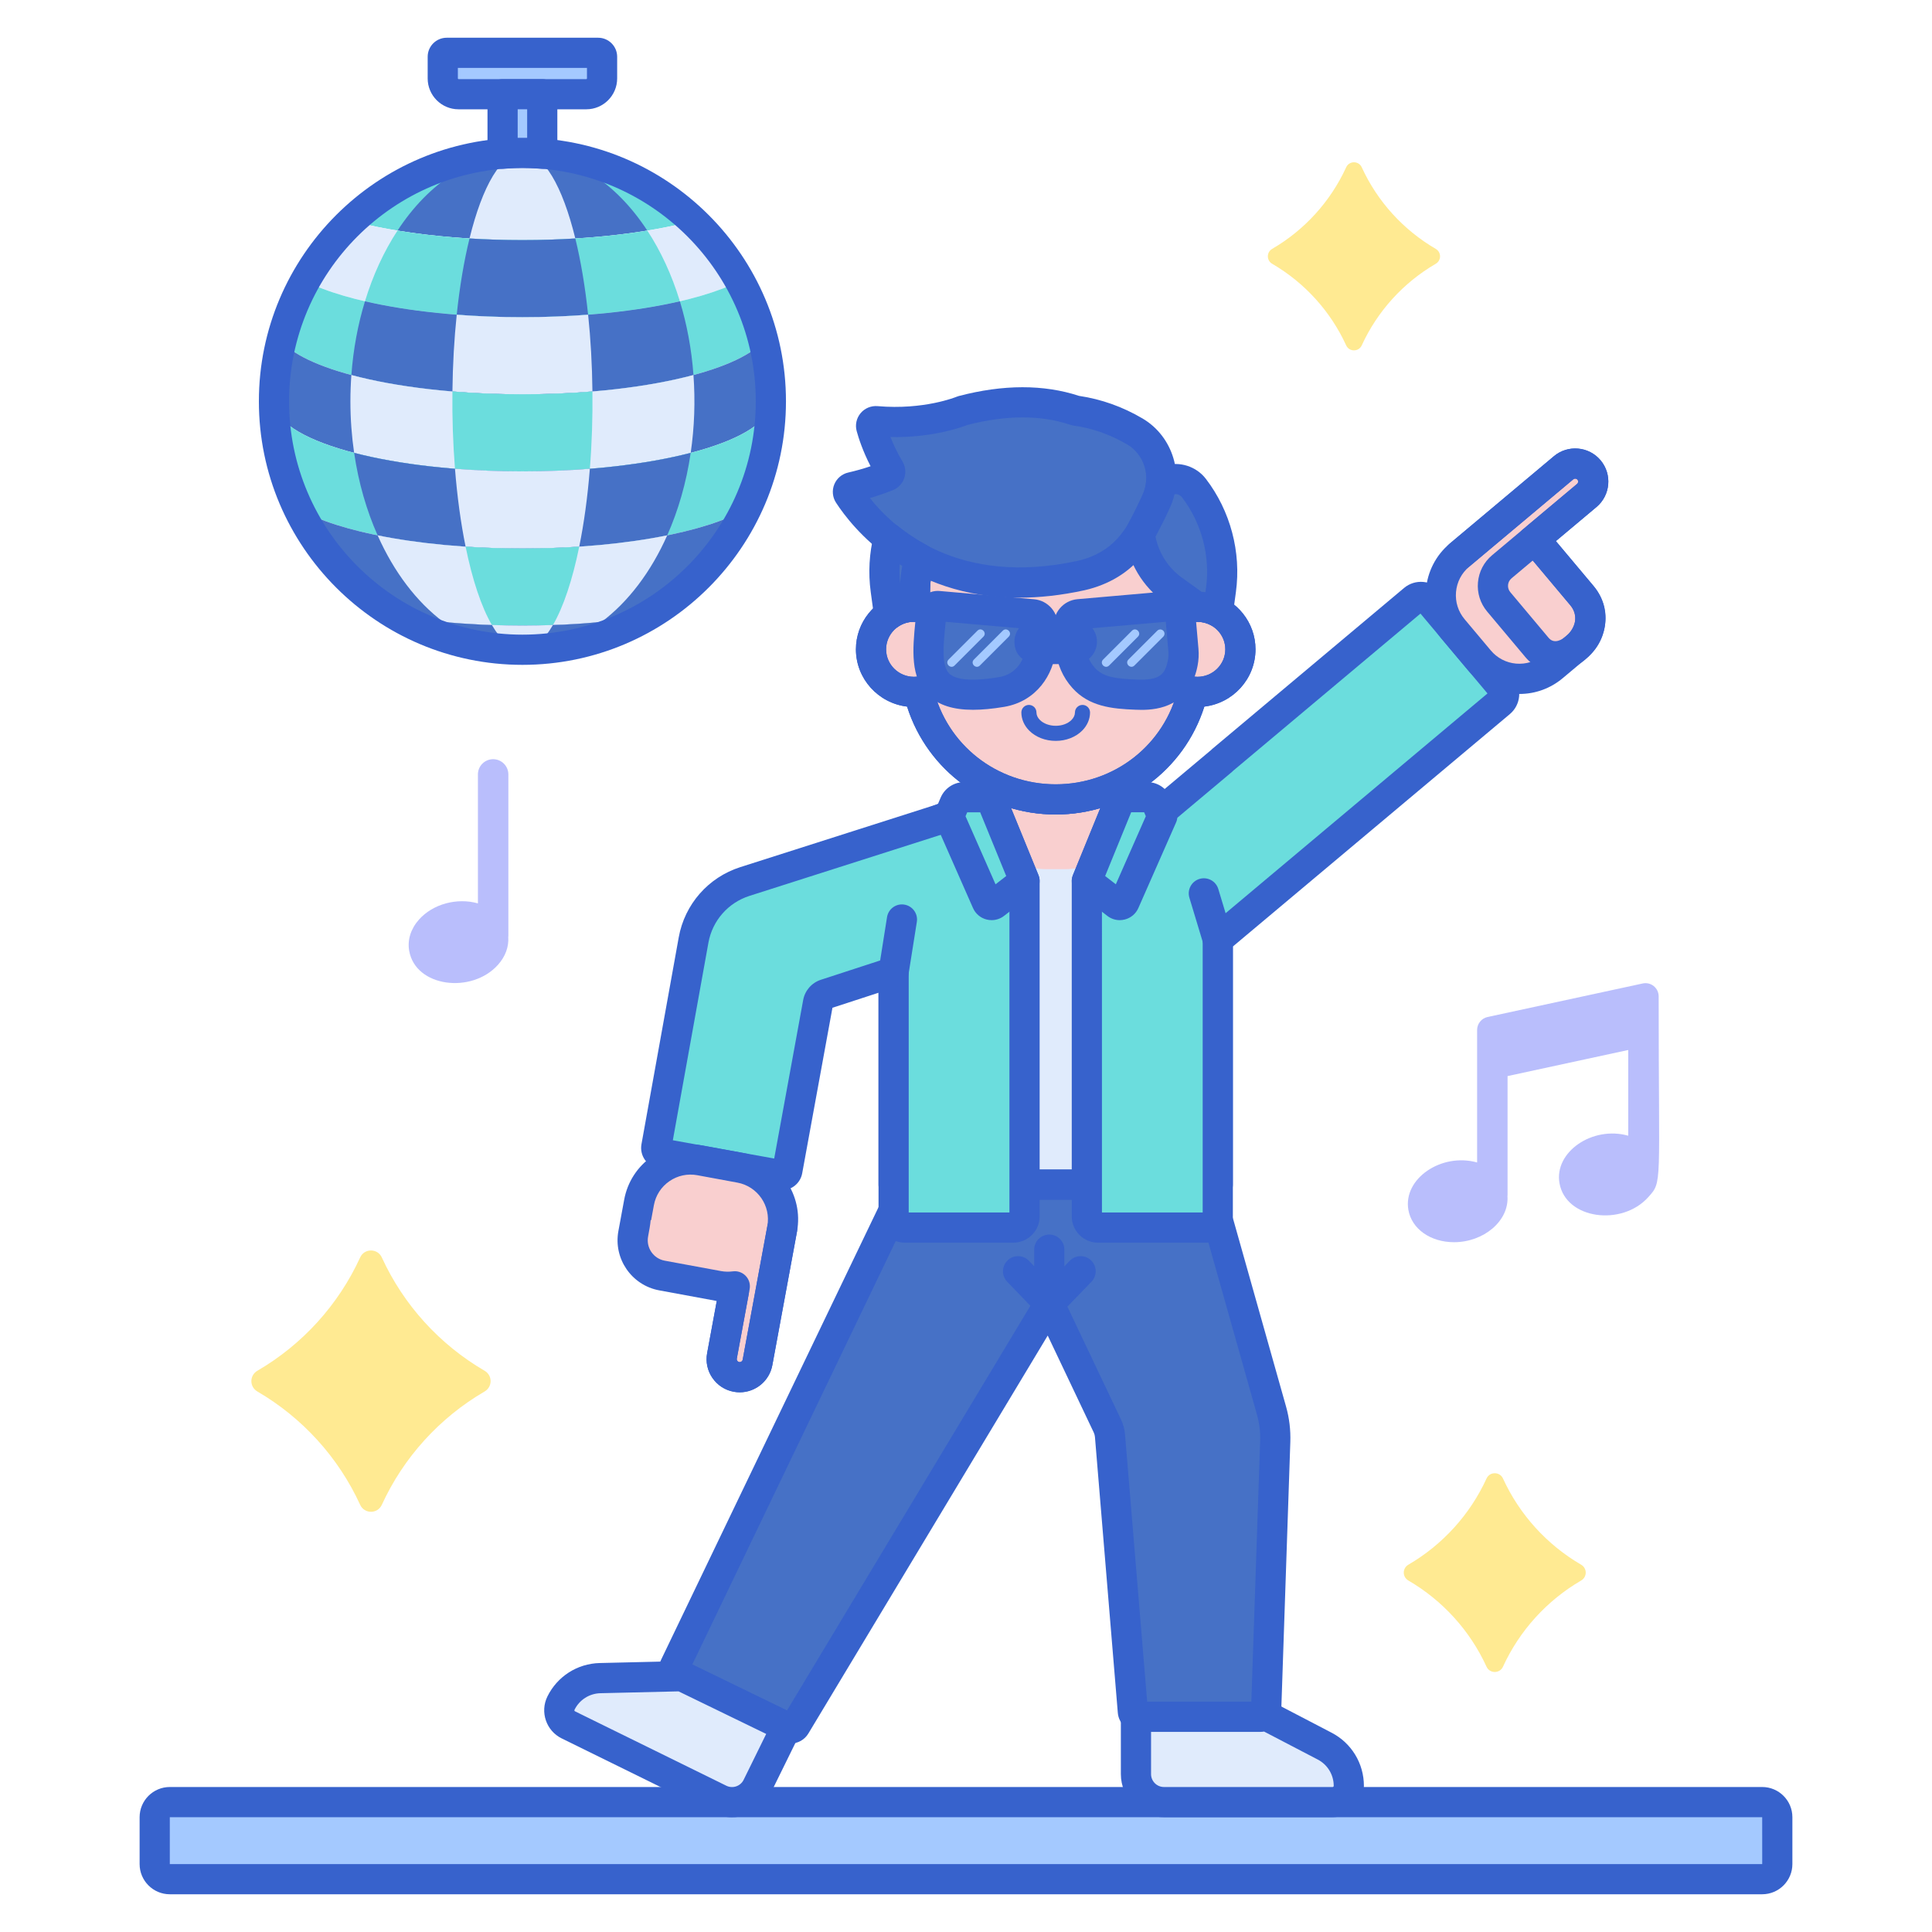 <svg id="Layer_1" enable-background="new 0 0 256 256" height="512" viewBox="0 0 256 256" width="512" xmlns="http://www.w3.org/2000/svg"><path d="m151.622 107.873h-3.095c-.007 0-.013-.001-.02-.001l-.001.001h-20.359c-5.378 0-9.738 4.36-9.738 9.738v8.841 30.518h42.951v-30.518-2.569-1.387-4.885c0-5.378-4.36-9.738-9.738-9.738z" fill="#e0ebfc"/><path d="m148.544 103.813c-2.587 1.347-5.532 2.112-8.658 2.112-3.13 0-6.077-.767-8.667-2.117 0 .37-.028 3.706.043 4.063h-.018c0 4.029 3.266 7.295 7.295 7.295h2.693c4.029 0 7.295-3.266 7.295-7.295h-.025c.067-.332.042-3.709.042-4.058z" fill="#f9cfcf"/><path d="m178.375 22.165c-2.075 4.535-5.517 8.313-9.801 10.809-.769.448-.769 1.535 0 1.982 4.284 2.496 7.726 6.274 9.801 10.809.403.881 1.659.881 2.062 0 2.075-4.535 5.517-8.313 9.801-10.809.769-.448.769-1.534 0-1.982-4.284-2.497-7.726-6.275-9.801-10.809-.403-.881-1.658-.881-2.062 0z" fill="#ffea92"/><path d="m47.725 166.613c-2.883 6.3-7.664 11.549-13.617 15.017-1.068.622-1.068 2.132 0 2.754 5.952 3.468 10.734 8.717 13.617 15.017.56 1.224 2.304 1.224 2.865 0 2.883-6.3 7.664-11.549 13.617-15.017 1.068-.622 1.068-2.132 0-2.754-5.952-3.468-10.734-8.717-13.617-15.017-.561-1.224-2.305-1.224-2.865 0z" fill="#ffea92"/><path d="m196.973 195.909c-2.192 4.792-5.83 8.784-10.357 11.422-.812.473-.812 1.621 0 2.095 4.527 2.638 8.164 6.63 10.357 11.422.426.931 1.753.931 2.179 0 2.192-4.792 5.829-8.784 10.357-11.422.812-.473.812-1.621 0-2.095-4.527-2.638-8.164-6.63-10.357-11.422-.426-.931-1.753-.931-2.179 0z" fill="#ffea92"/><path d="m168.482 186.913-8.446-29.942c-12.725 0-27.891 0-39.973 0l-30.672 63.846c-.177.368-.023.811.345.989l14.705 7.143c.346.168.762.044.96-.285l.711-1.181 32.923-54.739 7.698 16.211c.192.404.309.84.346 1.285l3.031 36.562c.032.385.354.681.74.681h16.176c.4 0 .728-.317.742-.717l1.209-35.773c.045-1.379-.121-2.754-.495-4.08z" fill="#4671c6"/><path d="m104.772 231.026c-.404 0-.814-.09-1.203-.278l-14.707-7.144c-1.354-.658-1.926-2.298-1.273-3.655l30.671-63.845c.333-.693 1.034-1.134 1.803-1.134h39.973c.896 0 1.682.595 1.925 1.457l8.446 29.942c.431 1.527.622 3.105.568 4.689l-1.209 35.773c-.051 1.486-1.255 2.65-2.74 2.65h-16.176c-1.415 0-2.615-1.104-2.733-2.514l-3.031-36.564c-.018-.206-.071-.406-.16-.594l-6.098-12.841-31.712 52.725c-.515.855-1.412 1.333-2.344 1.333zm-13.036-10.472 12.544 6.093 33.04-54.935c.379-.631 1.075-1.005 1.812-.967.736.036 1.393.474 1.709 1.14l7.698 16.21c.296.625.475 1.29.532 1.977l2.936 35.409h13.802l1.168-34.558c.04-1.172-.102-2.338-.42-3.468l-8.035-28.485h-37.202z" fill="#3762cc"/><path d="m161.36 158.971h-42.952c-1.104 0-2-.896-2-2v-39.359c0-6.473 5.266-11.738 11.738-11.738h1.073v-2.065c0-.699.365-1.348.963-1.71s1.341-.387 1.961-.063c2.407 1.254 5.013 1.89 7.743 1.89 2.728 0 5.33-.634 7.733-1.886.62-.323 1.364-.298 1.961.064.598.363.963 1.011.963 1.71v2.06h1.077c6.473 0 11.739 5.266 11.739 11.738v39.359c.001 1.104-.894 2-1.999 2zm-40.951-4h38.952v-37.359c0-4.267-3.472-7.738-7.739-7.738h-3.095c-.041 0-.082-.001-.123-.004-.396-.02-.784-.157-1.11-.406-.607-.463-.899-1.23-.751-1.979v-.653c-4.273 1.441-9.047 1.439-13.322-.004v.682c.114.586-.036 1.184-.416 1.645s-.943.719-1.541.719h-3.116c-4.267 0-7.738 3.471-7.738 7.738v37.359z" fill="#3762cc"/><path d="m198.963 90.995-9.542-11.371c-.527-.628-1.463-.71-2.091-.183l-25.384 21.299.01.012-13.626 11.434 11.44 13.634 13.626-11.434 25.384-21.3c.628-.526.71-1.463.183-2.091z" fill="#6bdddd"/><path d="m158.666 80.396c-.04 0-.078.005-.118.006v-1.747c0-10.213-8.355-18.493-18.661-18.493-10.306 0-18.661 8.28-18.661 18.493v1.747c-.04-.001-.078-.006-.118-.006-3.144 0-5.693 2.526-5.693 5.642s2.549 5.642 5.693 5.642c.207 0 .41-.012.611-.033 1.926 8.181 9.326 14.278 18.168 14.278 8.842 0 16.243-6.096 18.168-14.278.201.021.404.033.611.033 3.144 0 5.693-2.526 5.693-5.642s-2.549-5.642-5.693-5.642z" fill="#f9cfcf"/><g fill="#3762cc"><path d="m139.887 107.925c-9.116 0-17.002-5.805-19.696-14.298-3.812-.452-6.777-3.683-6.777-7.588 0-3.569 2.476-6.575 5.812-7.411.015-11.288 9.277-20.466 20.661-20.466s20.646 9.178 20.661 20.466c3.336.836 5.812 3.841 5.812 7.411 0 3.906-2.966 7.137-6.777 7.588-2.695 8.493-10.58 14.298-19.696 14.298zm-18.167-18.278c.918 0 1.731.631 1.945 1.542 1.765 7.499 8.436 12.736 16.222 12.736 7.785 0 14.456-5.237 16.221-12.736.23-.979 1.154-1.638 2.155-1.531.133.014.267.023.403.023 2.036 0 3.693-1.634 3.693-3.642 0-1.996-1.637-3.622-3.655-3.642-.073.004-.121.006-.156.006-.521 0-1.022-.204-1.396-.569-.386-.376-.604-.892-.604-1.431v-1.747c0-9.094-7.475-16.493-16.661-16.493s-16.661 7.399-16.661 16.493v1.747c0 .539-.217 1.055-.603 1.431-.385.376-.881.589-1.446.568-.03-.001-.113-.005-.143-.007-1.963.002-3.62 1.636-3.62 3.644s1.657 3.642 3.693 3.642c.136 0 .271-.009.403-.023.071-.008.14-.011.21-.011z"/><path d="m139.891 98.171c-.001 0-.001 0 0 0-1.377 0-2.66-.499-3.522-1.368-.667-.673-1.034-1.525-1.034-2.398 0-.552.447-1 1-1s1 .448 1 1c0 .348.157.69.454.99.482.486 1.268.776 2.102.776h.001c.838 0 1.6-.283 2.09-.776.297-.3.454-.642.454-.99 0-.552.447-1 1-1s1 .448 1 1c0 .874-.367 1.726-1.034 2.398-.865.87-2.144 1.368-3.511 1.368z"/><path d="m128.402 88.303v-3.754c0-2.977 4.505-2.978 4.505 0v3.754c.001 2.976-4.505 2.977-4.505 0z"/><path d="m146.861 88.303v-3.754c0-1.242 1.011-2.253 2.253-2.253s2.253 1.011 2.253 2.253v3.754c-.001 2.976-4.506 2.977-4.506 0z"/><path d="m139.887 107.925c-9.116 0-17.002-5.805-19.696-14.298-3.812-.452-6.777-3.683-6.777-7.588 0-3.569 2.476-6.575 5.812-7.411.015-11.288 9.277-20.466 20.661-20.466s20.646 9.178 20.661 20.466c3.336.836 5.812 3.841 5.812 7.411 0 3.906-2.966 7.137-6.777 7.588-2.695 8.493-10.58 14.298-19.696 14.298zm-18.167-18.278c.918 0 1.731.631 1.945 1.542 1.765 7.499 8.436 12.736 16.222 12.736 7.785 0 14.456-5.237 16.221-12.736.23-.979 1.154-1.638 2.155-1.531.133.014.267.023.403.023 2.036 0 3.693-1.634 3.693-3.642 0-1.996-1.637-3.622-3.655-3.642-.073.004-.121.006-.156.006-.521 0-1.022-.204-1.396-.569-.386-.376-.604-.892-.604-1.431v-1.747c0-9.094-7.475-16.493-16.661-16.493s-16.661 7.399-16.661 16.493v1.747c0 .539-.217 1.055-.603 1.431-.385.376-.881.589-1.446.568-.03-.001-.113-.005-.143-.007-1.963.002-3.62 1.636-3.62 3.644s1.657 3.642 3.693 3.642c.136 0 .271-.009.403-.023.071-.008.14-.011.21-.011z"/></g><path d="m150.39 57.179c-2.06-1.216-4.706-2.329-7.877-2.772-3.812-1.286-8.726-1.639-14.977.005 0 0-4.639 1.989-11.43 1.393-.436-.038-.779.368-.663.79.309 1.125 1.009 3.215 2.425 5.588.199.333.053.765-.307.909-1.382.553-2.959 1.069-4.719 1.469-.426.097-.626.589-.388.955 2.08 3.199 11.254 15.04 30.833 10.733.349-.077.696-.173 1.037-.28 5.77-1.809 7.376-6.379 8.856-9.494 1.595-3.354.41-7.408-2.79-9.296z" fill="#4671c6"/><path d="m135.029 79.196c-14.752 0-22.12-9.311-24.251-12.589-.468-.72-.555-1.625-.231-2.421.323-.795 1.016-1.384 1.854-1.574.998-.227 1.987-.507 2.956-.835-1.034-2.008-1.585-3.716-1.841-4.651-.227-.83-.033-1.717.517-2.376.551-.66 1.394-1.009 2.249-.935 6.155.536 10.432-1.224 10.474-1.242.086-.037.182-.069.273-.093 5.901-1.552 11.263-1.56 15.948-.025 2.96.438 5.796 1.448 8.431 3.004 4.04 2.384 5.613 7.602 3.581 11.879-.132.277-.265.565-.4.862-1.423 3.095-3.572 7.772-9.664 9.682-.398.125-.801.236-1.207.325-3.145.689-6.036.989-8.689.989zm-19.762-13.198c3.328 4.193 11.775 11.776 27.591 8.3.294-.065.585-.146.87-.235 4.395-1.378 5.898-4.649 7.225-7.535.144-.313.283-.618.422-.909 1.152-2.424.273-5.375-2.001-6.717-2.233-1.318-4.634-2.164-7.136-2.513-.124-.018-.245-.046-.363-.086-3.938-1.33-8.55-1.325-13.706.013-.822.325-4.672 1.702-10.178 1.596.363.925.878 2.047 1.596 3.249.395.662.48 1.461.233 2.191s-.799 1.313-1.514 1.6c-.992.394-2.008.744-3.039 1.046z" fill="#3762cc"/><path d="m158.197 64.667c-.769-1.002-2.078-1.423-3.286-1.057l-1.05.318c-.053.672-.202 1.344-.449 1.996 0 0 .001.001.001.001-.516 1.371-1.926 3.949-2.38 4.857.379 2.912 1.932 5.601 4.394 7.374l3.121 2.247c.04-.001.078-.006.118-.006.986 0 1.913.249 2.722.686l.396-2.903c.655-4.803-.637-9.668-3.587-13.513z" fill="#4671c6"/><path d="m161.388 83.083c-.327 0-.654-.08-.951-.241-.547-.295-1.143-.445-1.771-.445l-.069.005c-.444.009-.864-.122-1.218-.376l-3.12-2.247c-2.854-2.055-4.754-5.24-5.209-8.739-.051-.395.017-.795.194-1.151.114-.229.286-.56.49-.95.581-1.113 1.459-2.794 1.807-3.717.178-.471.287-.96.327-1.453.065-.82.626-1.517 1.413-1.755l1.05-.318c1.992-.604 4.184.1 5.453 1.753 3.252 4.239 4.703 9.706 3.981 15l-.396 2.904c-.089.65-.491 1.216-1.076 1.513-.284.144-.595.217-.905.217zm-2.176-4.667c.172.012.344.03.514.054l.077-.561c.578-4.244-.586-8.626-3.192-12.025-.23-.3-.608-.446-.978-.392-.092.386-.209.767-.351 1.141-.431 1.148-1.34 2.89-2.004 4.162-.059.111-.113.217-.165.316.435 2.174 1.682 4.126 3.482 5.422z" fill="#3762cc"/><path d="m117.804 81.449c.932-.66 2.07-1.052 3.303-1.052.04 0 .078.005.118.006v-1.747c0-1.614.21-3.18.602-4.673-1.557-.833-2.913-1.761-4.08-2.7-.563 2.232-.706 4.571-.389 6.896z" fill="#4671c6"/><path d="m117.804 83.449c-.27 0-.542-.055-.797-.166-.641-.279-1.09-.872-1.185-1.564l-.445-3.27c-.349-2.559-.204-5.135.431-7.655.167-.661.658-1.191 1.304-1.408.646-.215 1.358-.089 1.889.338 1.176.946 2.444 1.785 3.77 2.494.816.437 1.226 1.376.991 2.272-.356 1.355-.537 2.756-.537 4.164v1.748c0 .539-.217 1.055-.603 1.431-.385.376-.881.589-1.446.568-.03-.001-.113-.005-.143-.007-.699.002-1.441.239-2.075.687-.342.243-.747.368-1.154.368zm1.417-8.668c-.05.841-.034 1.685.049 2.527.051-.779.147-1.553.287-2.319-.113-.069-.225-.138-.336-.208z" fill="#3762cc"/><path d="m132.719 91.691c3.15-.53 4.95-3.127 5.181-5.771l.259-2.956c.07-.796-.519-1.498-1.316-1.568l-12.51-1.096c-.463-.041-.872.302-.912.766-.579 6.616-2.039 12.533 9.298 10.625z" fill="#4671c6"/><path d="m156.809 86.131c.051.579.019 1.162-.093 1.733-.664 3.373-2.766 4.311-6.174 4.179-2.96-.109-5.293-.368-6.96-2.222-.942-1.047-1.563-2.397-1.696-3.908l-.259-2.956c-.07-.796.519-1.498 1.316-1.568l12.509-1.094c.463-.041.872.302.912.766z" fill="#4671c6"/><path d="m128.934 94.052c-2.624 0-4.526-.61-5.856-1.852-2.521-2.353-2.146-6.185-1.783-9.89.046-.467.092-.941.134-1.418.136-1.562 1.52-2.719 3.079-2.583l12.51 1.095c.917.08 1.748.513 2.341 1.219.592.706.873 1.6.792 2.517l-.259 2.955c-.283 3.243-2.509 6.84-6.841 7.569-1.536.257-2.904.388-4.117.388zm-3.628-11.659c-.01.103-.02.205-.03.307-.281 2.865-.546 5.571.531 6.576.642.599 2.305 1.162 6.58.442 2.377-.4 3.382-2.39 3.521-3.973l.21-2.406z" fill="#3762cc"/><path d="m151.278 94.061c-.317 0-.595-.011-.814-.02-3.146-.116-6.157-.423-8.369-2.883-1.273-1.417-2.034-3.17-2.2-5.071l-.259-2.956c-.165-1.894 1.241-3.569 3.134-3.735l12.51-1.094c.753-.07 1.493.166 2.075.655s.938 1.174 1.003 1.931l.443 5.069c.067.767.026 1.539-.123 2.293-1.041 5.297-5.204 5.811-7.4 5.811zm-7.609-10.728.21 2.406c.09 1.03.502 1.979 1.19 2.745 1.072 1.193 2.644 1.454 5.546 1.561 3.088.125 3.771-.695 4.138-2.566.076-.387.098-.781.063-1.172l-.343-3.918zm10.704-2.099v.002z" fill="#3762cc"/><path d="m142.41 85.978c-4.866 0-5.992.284-5.992-.946 0-.523.423-.946.946-.946h5.046c.523 0 .946.424.946.946 0 .522-.424.946-.946.946z" fill="#a4c9ff"/><path d="m138.901 88.006c-1.877 0-2.872-.125-3.686-.927-.529-.523-.798-1.212-.798-2.047 0-1.625 1.321-2.946 2.945-2.946h5.046c1.625 0 2.946 1.322 2.946 2.946s-1.321 2.946-2.946 2.946c-.867 0-1.614.009-2.257.017-.455.005-.87.011-1.25.011z" fill="#3762cc"/><path d="m146.169 87.394 3.823-3.823c.523-.523 1.314.268.791.791l-3.823 3.823c-.524.523-1.315-.268-.791-.791z" fill="#a4c9ff"/><path d="m149.524 87.394 3.823-3.823c.218-.218.572-.218.791 0 .218.218.218.573 0 .791l-3.823 3.823c-.522.521-1.313-.269-.791-.791z" fill="#a4c9ff"/><path d="m125.693 87.394 3.823-3.823c.523-.523 1.314.268.791.791l-3.823 3.823c-.524.523-1.314-.268-.791-.791z" fill="#a4c9ff"/><path d="m129.049 87.394 3.823-3.823c.523-.523 1.314.268.791.791l-3.823 3.823c-.524.523-1.315-.268-.791-.791z" fill="#a4c9ff"/><path d="m132.138 107.873h-3.991c-.824 0-1.62.113-2.384.306l-.003-.011-.191.061c-.251.069-.496.148-.738.236l-26.128 8.339c-3.528 1.126-6.145 4.109-6.801 7.754l-4.938 27.418c-.073.403.195.789.599.862l15.904 2.865c.403.073.788-.195.862-.597l4.064-22.234c.098-.536.482-.976 1-1.145l9.017-2.938v32.388c0 .82.665 1.484 1.484 1.484h14.377c.82 0 1.484-.665 1.484-1.484 0-9.083 0-35.408 0-44.448z" fill="#6bdddd"/><path d="m151.622 107.873h-3.095c-.007 0-.013-.001-.02-.001l-.001.001h-.876l-3.617 8.856v44.448c0 .82.665 1.484 1.484 1.484h14.378c.82 0 1.484-.665 1.484-1.484v-34.724-2.569-1.387-4.885c.001-5.379-4.359-9.739-9.737-9.739z" fill="#6bdddd"/><path d="m134.271 164.661h-14.377c-1.921 0-3.484-1.563-3.484-3.484v-29.633l-6.105 1.989-4.009 21.932c-.269 1.482-1.695 2.472-3.182 2.206l-15.905-2.865c-1.487-.268-2.479-1.696-2.213-3.183l4.939-27.42c.79-4.385 3.917-7.95 8.162-9.305l26.128-8.339c.219-.081.516-.177.82-.26l.108-.036c.114-.037.23-.063.348-.078.891-.207 1.78-.312 2.648-.312h3.991c.813 0 1.544.492 1.852 1.244l3.617 8.855c.098.24.148.497.148.756v44.448c-.002 1.922-1.566 3.485-3.486 3.485zm-13.862-4h13.346v-43.54l-2.961-7.248h-2.647c-.612 0-1.25.083-1.896.245-.03.008-.061.015-.091.021-.271.076-.46.138-.648.206l-26.202 8.364c-2.829.903-4.914 3.28-5.441 6.203l-4.715 26.18 13.431 2.419 3.839-21c.229-1.259 1.129-2.289 2.347-2.686l9.018-2.938c.609-.2 1.276-.093 1.794.283.519.376.825.978.825 1.619v31.872z" fill="#3762cc"/><path d="m159.875 164.661h-14.378c-1.921 0-3.484-1.563-3.484-3.484v-44.448c0-.259.051-.516.148-.756l3.616-8.856c.308-.752 1.039-1.244 1.852-1.244h.86.062 3.07c.347 0 .697.017 1.058.052l7.802-6.547c.056-.06.115-.116.18-.17l25.384-21.299c1.473-1.235 3.674-1.041 4.909.43l9.542 11.371s.001.001.001.001c1.232 1.472 1.039 3.673-.431 4.908l-36.705 30.799v35.759c-.001 1.921-1.564 3.484-3.486 3.484zm-13.862-4h13.348v-36.176c0-.591.262-1.152.715-1.532l37.024-31.067-8.88-10.582-24.801 20.81c-.055.06-.114.116-.179.17l-8.668 7.273c-.45.378-1.046.54-1.626.438-.479-.083-.912-.123-1.325-.123h-2.648l-2.96 7.248zm51.416-68.383s.001.001.001.001z" fill="#3762cc"/><path d="m148.544 105.632-4.532 11.097 3.936 3.049c.358.277.88.144 1.063-.269l4.996-11.34-.72-1.69c-.219-.513-.722-.846-1.28-.846h-3.463z" fill="#6bdddd"/><path d="m148.368 121.924c-.59 0-1.166-.195-1.646-.567l-3.934-3.048c-.71-.55-.967-1.506-.627-2.337l4.531-11.096c.308-.752 1.039-1.244 1.852-1.244h3.464c1.361 0 2.585.809 3.119 2.062l.721 1.689c.217.509.214 1.085-.01 1.591l-4.997 11.34c-.335.763-.992 1.32-1.803 1.525-.223.058-.447.085-.67.085zm-1.187-3.222s-.001.001-.001.002zm-.743-2.624 1.415 1.096 3.975-9.02-.223-.522h-1.718z" fill="#3762cc"/><path d="m131.223 105.632 4.532 11.097-3.936 3.049c-.358.277-.88.144-1.063-.269l-4.996-11.34.72-1.69c.219-.513.722-.846 1.28-.846h3.463z" fill="#6bdddd"/><path d="m131.398 121.924c-.222 0-.445-.027-.666-.083-.811-.205-1.469-.761-1.806-1.525l-4.997-11.342c-.223-.506-.227-1.082-.01-1.59l.72-1.69c.534-1.252 1.758-2.062 3.12-2.062h3.463c.813 0 1.544.492 1.852 1.244l4.532 11.096c.34.832.083 1.788-.627 2.337l-3.937 3.049c-.478.372-1.054.566-1.644.566zm-3.459-13.769 3.974 9.02 1.416-1.097-3.45-8.445h-1.717z" fill="#3762cc"/><path d="m139.034 174.743c-.533 0-1.057-.213-1.441-.613l-4.135-4.296c-.766-.795-.741-2.062.055-2.828.795-.766 2.063-.742 2.828.054l.693.721v-2.198c0-1.104.896-2 2-2s2 .896 2 2v7.16c0 .816-.495 1.55-1.252 1.855-.242.098-.496.145-.748.145z" fill="#3762cc"/><path d="m139.034 174.743c-.501 0-1.002-.187-1.391-.562-.794-.768-.815-2.034-.047-2.828l4.153-4.296c.767-.794 2.032-.816 2.828-.048.794.768.815 2.034.047 2.828l-4.153 4.296c-.391.406-.913.61-1.437.61z" fill="#3762cc"/><path d="m118.411 130.789c-.104 0-.209-.008-.315-.025-1.091-.173-1.835-1.197-1.662-2.288l1.102-6.949c.173-1.091 1.2-1.839 2.288-1.662 1.091.173 1.835 1.197 1.662 2.288l-1.102 6.949c-.156.984-1.007 1.687-1.973 1.687z" fill="#3762cc"/><path d="m161.359 126.486c-.858 0-1.652-.558-1.914-1.423l-1.844-6.11c-.318-1.057.28-2.173 1.337-2.492 1.062-.317 2.173.279 2.493 1.337l1.844 6.11c.318 1.057-.28 2.173-1.337 2.492-.193.058-.387.086-.579.086z" fill="#3762cc"/><path d="m69.223 31.814c8.765 0 16.723-.968 22.622-2.543-5.899-5.585-13.858-9.016-22.622-9.016s-16.723 3.432-22.622 9.016c5.9 1.575 13.858 2.543 22.622 2.543z" fill="#6bdddd"/><path d="m69.223 31.814c6.036 0 11.688-.459 16.55-1.26-4.154-6.338-10.029-10.299-16.548-10.3-.001 0-.002 0-.003 0s-.002 0-.003 0c-6.519.001-12.394 3.962-16.548 10.3 4.864.801 10.517 1.26 16.552 1.26z" fill="#4671c6"/><path d="m69.223 31.814c2.407 0 4.75-.076 7.01-.214-1.702-6.947-4.21-11.345-7.01-11.345-2.799 0-5.307 4.399-7.01 11.345 2.26.138 4.603.214 7.01.214z" fill="#e0ebfc"/><path d="m69.223 42.03c12.402 0 23.194-1.935 28.806-4.793-1.646-2.968-3.738-5.651-6.185-7.967-5.897 1.576-13.855 2.544-22.621 2.544s-16.725-.968-22.621-2.544c-2.446 2.316-4.539 4.999-6.185 7.967 5.613 2.857 16.405 4.793 28.806 4.793z" fill="#e0ebfc"/><path d="m52.673 30.555c-1.786 2.725-3.252 5.888-4.313 9.369 5.678 1.316 12.941 2.106 20.864 2.106s15.186-.791 20.864-2.106c-1.061-3.481-2.528-6.644-4.313-9.369-4.861.8-10.514 1.26-16.55 1.26-6.038-.001-11.691-.46-16.552-1.26z" fill="#6bdddd"/><path d="m62.213 31.6c-.724 2.954-1.303 6.364-1.695 10.101 2.773.214 5.691.329 8.705.329s5.932-.115 8.705-.329c-.392-3.736-.971-7.147-1.695-10.101-2.26.139-4.603.214-7.01.214s-4.75-.075-7.01-.214z" fill="#4671c6"/><path d="m69.223 42.03c-12.397 0-23.186-1.934-28.8-4.79-1.375 2.478-2.444 5.149-3.145 7.967 3.563 4.042 16.511 7.038 31.945 7.038s28.381-2.996 31.945-7.038c-.701-2.819-1.77-5.49-3.145-7.967-5.614 2.856-16.402 4.79-28.8 4.79z" fill="#6bdddd"/><path d="m48.36 39.924c-.928 3.044-1.549 6.325-1.8 9.768 5.902 1.582 13.879 2.554 22.664 2.554s16.762-.972 22.664-2.554c-.251-3.443-.872-6.725-1.8-9.768-5.678 1.315-12.941 2.106-20.864 2.106s-15.186-.791-20.864-2.106z" fill="#4671c6"/><path d="m60.519 41.701c-.334 3.186-.532 6.605-.571 10.169 2.943.243 6.054.376 9.276.376s6.333-.132 9.276-.376c-.039-3.565-.237-6.984-.571-10.169-2.773.214-5.691.329-8.705.329-3.015 0-5.933-.115-8.705-.329z" fill="#e0ebfc"/><path d="m69.223 52.246c-15.428 0-28.372-2.994-31.941-7.034-.636 2.55-.98 5.216-.98 7.964 0 5.128 14.739 9.286 32.921 9.286s32.921-4.157 32.921-9.286c0-2.747-.344-5.413-.98-7.964-3.569 4.04-16.513 7.034-31.941 7.034z" fill="#4671c6"/><path d="m91.521 60.006c.496-3.396.619-6.842.366-10.314-5.902 1.582-13.879 2.554-22.664 2.554s-16.762-.972-22.664-2.554c-.083 1.145-.128 2.307-.128 3.484 0 2.342.172 4.626.494 6.83 5.865 1.524 13.694 2.456 22.297 2.456s16.434-.932 22.299-2.456z" fill="#e0ebfc"/><path d="m78.16 62.112c.272-3.423.378-6.792.34-10.242-2.943.243-6.054.376-9.276.376s-6.333-.132-9.276-.376c-.038 3.447.068 6.816.34 10.242 2.843.226 5.838.349 8.936.349 3.098.001 6.093-.123 8.936-.349z" fill="#6bdddd"/><path d="m69.223 62.462c-18.182 0-32.921-4.157-32.921-9.286 0 5.097 1.159 9.922 3.227 14.229 5.308 3.119 16.609 5.272 29.695 5.272s24.386-2.153 29.695-5.272c2.068-4.307 3.227-9.132 3.227-14.229-.001 5.128-14.741 9.286-32.923 9.286z" fill="#6bdddd"/><path d="m46.926 60.006c.577 3.953 1.648 7.64 3.111 10.931 5.402 1.095 12.026 1.741 19.186 1.741s13.784-.646 19.186-1.741c1.463-3.29 2.534-6.978 3.112-10.931-5.865 1.524-13.694 2.456-22.297 2.456s-16.433-.932-22.298-2.456z" fill="#4671c6"/><path d="m60.287 62.112c.298 3.755.779 7.237 1.407 10.32 2.419.16 4.938.245 7.529.245s5.111-.086 7.529-.245c.628-3.082 1.109-6.564 1.407-10.32-2.843.226-5.838.349-8.936.349-3.098.001-6.093-.123-8.936-.349z" fill="#e0ebfc"/><path d="m69.223 72.677c-13.072 0-24.363-2.149-29.678-5.263 2.862 5.953 7.457 10.913 13.138 14.222 4.86.798 10.51 1.257 16.54 1.257s11.679-.458 16.54-1.257c5.681-3.309 10.277-8.269 13.138-14.222-5.315 3.114-16.606 5.263-29.678 5.263z" fill="#4671c6"/><path d="m69.223 72.677c-7.161 0-13.784-.646-19.186-1.741 2.152 4.841 5.156 8.811 8.709 11.474 3.292.312 6.813.483 10.477.483 3.665 0 7.185-.171 10.477-.483 3.553-2.662 6.557-6.633 8.709-11.474-5.402 1.095-12.025 1.741-19.186 1.741z" fill="#e0ebfc"/><path d="m61.694 72.432c.898 4.407 2.095 7.998 3.487 10.389 1.326.046 2.673.073 4.042.073s2.717-.027 4.042-.073c1.392-2.391 2.589-5.982 3.487-10.389-2.419.16-4.938.245-7.529.245s-5.11-.085-7.529-.245z" fill="#6bdddd"/><path d="m58.745 82.409c3.138 2.352 6.699 3.689 10.479 3.689 3.779 0 7.341-1.337 10.479-3.689-3.292.313-6.813.485-10.479.485-3.667-.001-7.187-.173-10.479-.485z" fill="#4671c6"/><path d="m69.223 82.893c-1.373 0-2.718-.032-4.045-.078 1.223 2.102 2.595 3.282 4.045 3.282s2.823-1.18 4.045-3.282c-1.327.046-2.671.078-4.045.078z" fill="#e0ebfc"/><path d="m79.702 82.409c-3.138 2.352-6.699 3.689-10.479 3.689 6.033 0 11.681-1.63 16.543-4.463-1.906.313-3.938.572-6.064.774z" fill="#e0ebfc"/><path d="m52.68 81.634c4.862 2.833 10.511 4.463 16.543 4.463-3.779 0-7.341-1.337-10.479-3.689-2.125-.201-4.157-.46-6.064-.774z" fill="#e0ebfc"/><path d="m69.224 88.097c-19.256 0-34.921-15.666-34.921-34.921s15.666-34.921 34.921-34.921 34.921 15.666 34.921 34.921-15.666 34.921-34.921 34.921zm0-65.843c-17.05 0-30.921 13.871-30.921 30.921s13.871 30.921 30.921 30.921 30.921-13.871 30.921-30.921-13.871-30.921-30.921-30.921z" fill="#3762cc"/><path d="m77.689 12.483h-16.93c-1.154 0-2.089-.935-2.089-2.089v-2.872c0-.288.233-.522.522-.522h20.063c.288 0 .522.234.522.522v2.872c0 1.154-.935 2.089-2.088 2.089z" fill="#a4c9ff"/><path d="m77.688 14.483h-16.93c-2.254 0-4.089-1.834-4.089-4.089v-2.872c0-1.391 1.132-2.522 2.523-2.522h20.063c1.391 0 2.522 1.131 2.522 2.522v2.872c0 2.254-1.834 4.089-4.089 4.089zm-17.019-5.483v1.394c0 .049.04.089.089.089h16.93c.049 0 .089-.04.089-.089v-1.394z" fill="#3762cc"/><path d="m217.664 130.315-20.558 4.444c-.799.173-1.38.892-1.38 1.71v.478 17.088c-4.709-1.331-9.839 2.14-9.107 6.29.444 2.516 2.93 4.273 6.048 4.273 3.932 0 7.31-2.824 7.079-6.111.003-.047.014-.093.014-.141v-15.76l15.987-3.456v11.358c-4.748-1.342-9.834 2.168-9.107 6.29.846 4.798 8.279 5.742 11.762 1.853 1.901-2.123 1.379-1.325 1.379-26.604.002-1.114-1.026-1.949-2.117-1.712z" fill="#b9befc"/><path d="m67.36 102.614c0-1.112-.905-2.017-2.017-2.017s-2.017.905-2.017 2.017v17.088c-2.785-.787-5.967.091-7.795 2.132-1.101 1.23-1.567 2.707-1.311 4.158.85 4.82 8.292 5.728 11.762 1.853.983-1.098 1.456-2.393 1.365-3.69.003-.048.014-.093.014-.142v-21.399z" fill="#b9befc"/><path d="m233.5 249h-211c-1.105 0-2-.895-2-2v-6.212c0-1.105.895-2 2-2h211c1.105 0 2 .895 2 2v6.212c0 1.105-.895 2-2 2z" fill="#a4c9ff"/><path d="m233.5 251h-211c-2.206 0-4-1.794-4-4v-6.212c0-2.206 1.794-4 4-4h211c2.206 0 4 1.794 4 4v6.212c0 2.206-1.794 4-4 4zm-211-10.212v6.212h211.003l-.003-6.212z" fill="#3762cc"/><path d="m204.731 73.103c-.484-.577-1.044-1.052-1.651-1.43l7.179-6.024c1.013-.849 1.145-2.359.295-3.372-.85-1.012-2.359-1.145-3.372-.295l-13.792 11.573c-2.938 2.465-3.321 6.844-.856 9.782l3.47 4.135c2.465 2.937 6.844 3.321 9.782.856 2.716-2.278.095-.08 3.244-2.722 2.007-1.684 2.269-4.676.585-6.683z" fill="#f9cfcf"/><path d="m209.615 78.923-4.884-5.821c-.484-.577-1.044-1.052-1.651-1.43l-4.085 3.427c-1.396 1.172-1.578 3.253-.407 4.649l5.077 6.05c3.155 3.76 9.682-2.428 5.95-6.875z" fill="#f9cfcf"/><path d="m193.393 75.555c-.57 0-1.138-.243-1.533-.714-.71-.846-.6-2.107.247-2.818l13.791-11.573c1.854-1.557 4.631-1.314 6.189.542 1.557 1.856 1.314 4.633-.542 6.19l-6.667 5.595c-.843.709-2.107.601-2.817-.247-.71-.846-.6-2.107.247-2.818l6.667-5.595c.166-.139.188-.388.048-.554-.087-.103-.192-.133-.267-.139-.076-.005-.185.004-.288.091l-13.791 11.573c-.374.313-.83.467-1.284.467z" fill="#3762cc"/><path d="m201.34 91.953c-.265 0-.529-.011-.796-.035-2.379-.208-4.536-1.331-6.071-3.161l-3.47-4.135c-3.17-3.777-2.675-9.43 1.104-12.6l13.791-11.573c.898-.754 2.045-1.112 3.206-1.011 1.17.103 2.229.654 2.983 1.553 1.557 1.856 1.314 4.633-.542 6.19l-5.383 4.517c.034.04.067.079.102.119l4.884 5.82c1.158 1.379 1.709 3.128 1.553 4.922-.157 1.794-1.004 3.42-2.383 4.578l-3.245 2.722c-1.626 1.365-3.636 2.094-5.733 2.094zm7.381-28.531c-.089 0-.179.03-.253.092l-13.791 11.573c-1.011.849-1.632 2.041-1.747 3.356s.289 2.597 1.138 3.608l3.47 4.135c.849 1.012 2.04 1.632 3.356 1.747 1.302.11 2.597-.289 3.608-1.138l3.244-2.722c.561-.471.905-1.132.969-1.862s-.16-1.441-.632-2.002l-4.884-5.82c-.333-.397-.729-.74-1.176-1.019-.544-.339-.893-.917-.938-1.557s.219-1.261.71-1.673l7.179-6.024c.103-.086.132-.193.139-.267s-.004-.185-.091-.288c-.077-.091-.189-.139-.301-.139z" fill="#3762cc"/><path d="m206.067 88.952c-1.481 0-2.893-.626-3.934-1.866l-5.076-6.05c-.91-1.084-1.344-2.458-1.22-3.868.123-1.411.788-2.689 1.873-3.599l4.085-3.427c.663-.557 1.608-.623 2.342-.166.806.501 1.521 1.121 2.126 1.841l4.884 5.821c2.827 3.37 1.547 7.543-1.094 9.759-1.238 1.04-2.641 1.555-3.986 1.555zm-2.969-14.681-2.816 2.362c-.266.223-.429.536-.459.882s.076.683.3.949l5.076 6.051c.772.919 1.854.18 2.284-.181.824-.692 2.011-2.444.601-4.124l-4.884-5.821c-.034-.041-.068-.08-.102-.118z" fill="#3762cc"/><path d="m95.183 170.392c.741.137 1.475.146 2.183.052l-1.701 9.216c-.24 1.3.619 2.548 1.919 2.788s2.548-.619 2.788-1.919l3.269-17.705c.696-3.771-1.796-7.392-5.568-8.089l-5.308-.98c-3.771-.696-7.392 1.797-8.088 5.568l-.369 2s.009-.045-.399 2.164c-.476 2.576 1.227 5.05 3.804 5.526z" fill="#f9cfcf"/><path d="m98.021 184.489c-.264 0-.531-.024-.8-.074-1.154-.213-2.156-.863-2.821-1.83s-.915-2.135-.701-3.289l1.58-8.559c.2-1.086 1.241-1.803 2.33-1.604 1.086.201 1.804 1.244 1.604 2.33l-1.58 8.559c-.024.132.021.233.063.294s.12.139.252.164c.217.039.42-.103.459-.315l3.268-17.705c.2-1.086 1.244-1.803 2.33-1.604 1.086.201 1.805 1.244 1.604 2.33l-3.268 17.705c-.392 2.115-2.244 3.598-4.32 3.598z" fill="#3762cc"/><path d="m98.02 184.488c-.264 0-.531-.024-.799-.073-1.154-.213-2.156-.863-2.822-1.83s-.915-2.135-.701-3.289l1.276-6.911c-.051-.008-.103-.018-.154-.027l-7.472-1.379c-3.657-.676-6.083-4.2-5.408-7.856l.398-2.154c0-.003.001-.007.001-.01l.37-2c.434-2.349 1.756-4.389 3.724-5.744s4.345-1.861 6.695-1.428l5.308.98c4.849.896 8.066 5.569 7.171 10.418l-3.269 17.706c-.389 2.115-2.241 3.597-4.318 3.597zm-.654-16.044c.544 0 1.069.222 1.449.621.442.464.634 1.112.518 1.742l-1.701 9.217c-.024.132.021.233.063.294s.12.139.252.164c.209.038.42-.103.459-.315l3.269-17.705c.495-2.68-1.284-5.263-3.964-5.758l-5.308-.98c-1.297-.24-2.612.041-3.7.789-1.087.749-1.818 1.876-2.058 3.175l-.37 2-.059-.011c-.05.6-.183 1.321-.341 2.174-.274 1.487.712 2.921 2.2 3.196l7.471 1.379c.509.093 1.032.105 1.555.036.088-.012.177-.018.265-.018z" fill="#3762cc"/><path d="m69.223 20.255c.885 0 1.76.044 2.628.113v-1.878-3.177-2.83h-5.255v2.83 3.177 1.878c.867-.069 1.742-.113 2.627-.113z" fill="#a4c9ff"/><path d="m71.851 22.368c-.053 0-.105-.002-.158-.006-1.807-.144-3.132-.144-4.939 0-.555.043-1.106-.146-1.515-.524-.41-.379-.643-.911-.643-1.469v-7.885c0-1.104.896-2 2-2h5.255c1.104 0 2 .896 2 2v7.885c0 .558-.233 1.09-.643 1.469-.371.341-.856.53-1.357.53zm-3.255-7.886v3.779c.424-.009.83-.009 1.255 0v-3.779z" fill="#3762cc"/><path d="m90.352 222.105-10.834.255c-2.212.052-4.212 1.33-5.189 3.316-.524 1.065-.085 2.353.98 2.877l20.051 9.861c1.839.905 4.063.147 4.968-1.692l3.878-7.886z" fill="#e0ebfc"/><path d="m96.993 240.796c-.862 0-1.719-.197-2.516-.589l-20.051-9.86c-2.052-1.01-2.901-3.501-1.892-5.554 1.311-2.665 3.969-4.363 6.937-4.433l10.833-.255c.327-.011.634.062.921.201l13.854 6.729c.479.232.845.646 1.018 1.149s.138 1.055-.097 1.532l-3.878 7.886c-.674 1.37-1.84 2.394-3.284 2.886-.603.206-1.225.308-1.845.308zm-7.079-16.681-10.349.244c-1.473.034-2.791.877-3.441 2.199-.037.073-.006.163.068.2l20.051 9.86c.848.417 1.874.066 2.291-.78l2.991-6.083z" fill="#3762cc"/><path d="m175.532 231.374-7.957-4.148c-.136.154-.328.256-.55.256h-16.176c-.12 0-.228-.036-.329-.087v7.682c0 2.05 1.661 3.711 3.711 3.711h22.344c1.187 0 2.149-.962 2.149-2.149.001-2.213-1.23-4.242-3.192-5.265z" fill="#e0ebfc"/><path d="m176.576 240.788h-22.345c-3.149 0-5.711-2.562-5.711-5.711v-7.682c0-.694.36-1.339.952-1.703.493-.304 1.087-.376 1.631-.21h15.49c.577-.324 1.293-.35 1.905-.03l7.958 4.148c2.632 1.373 4.268 4.07 4.268 7.039.001 2.288-1.861 4.149-4.148 4.149zm-24.055-11.306v5.595c0 .943.768 1.711 1.711 1.711h22.345c.082 0 .148-.067.148-.149 0-1.473-.812-2.811-2.117-3.492l-7.111-3.707c-.154.027-.312.042-.471.042zm-1.1-3.873s.001 0 0 0z" fill="#3762cc"/></svg>
